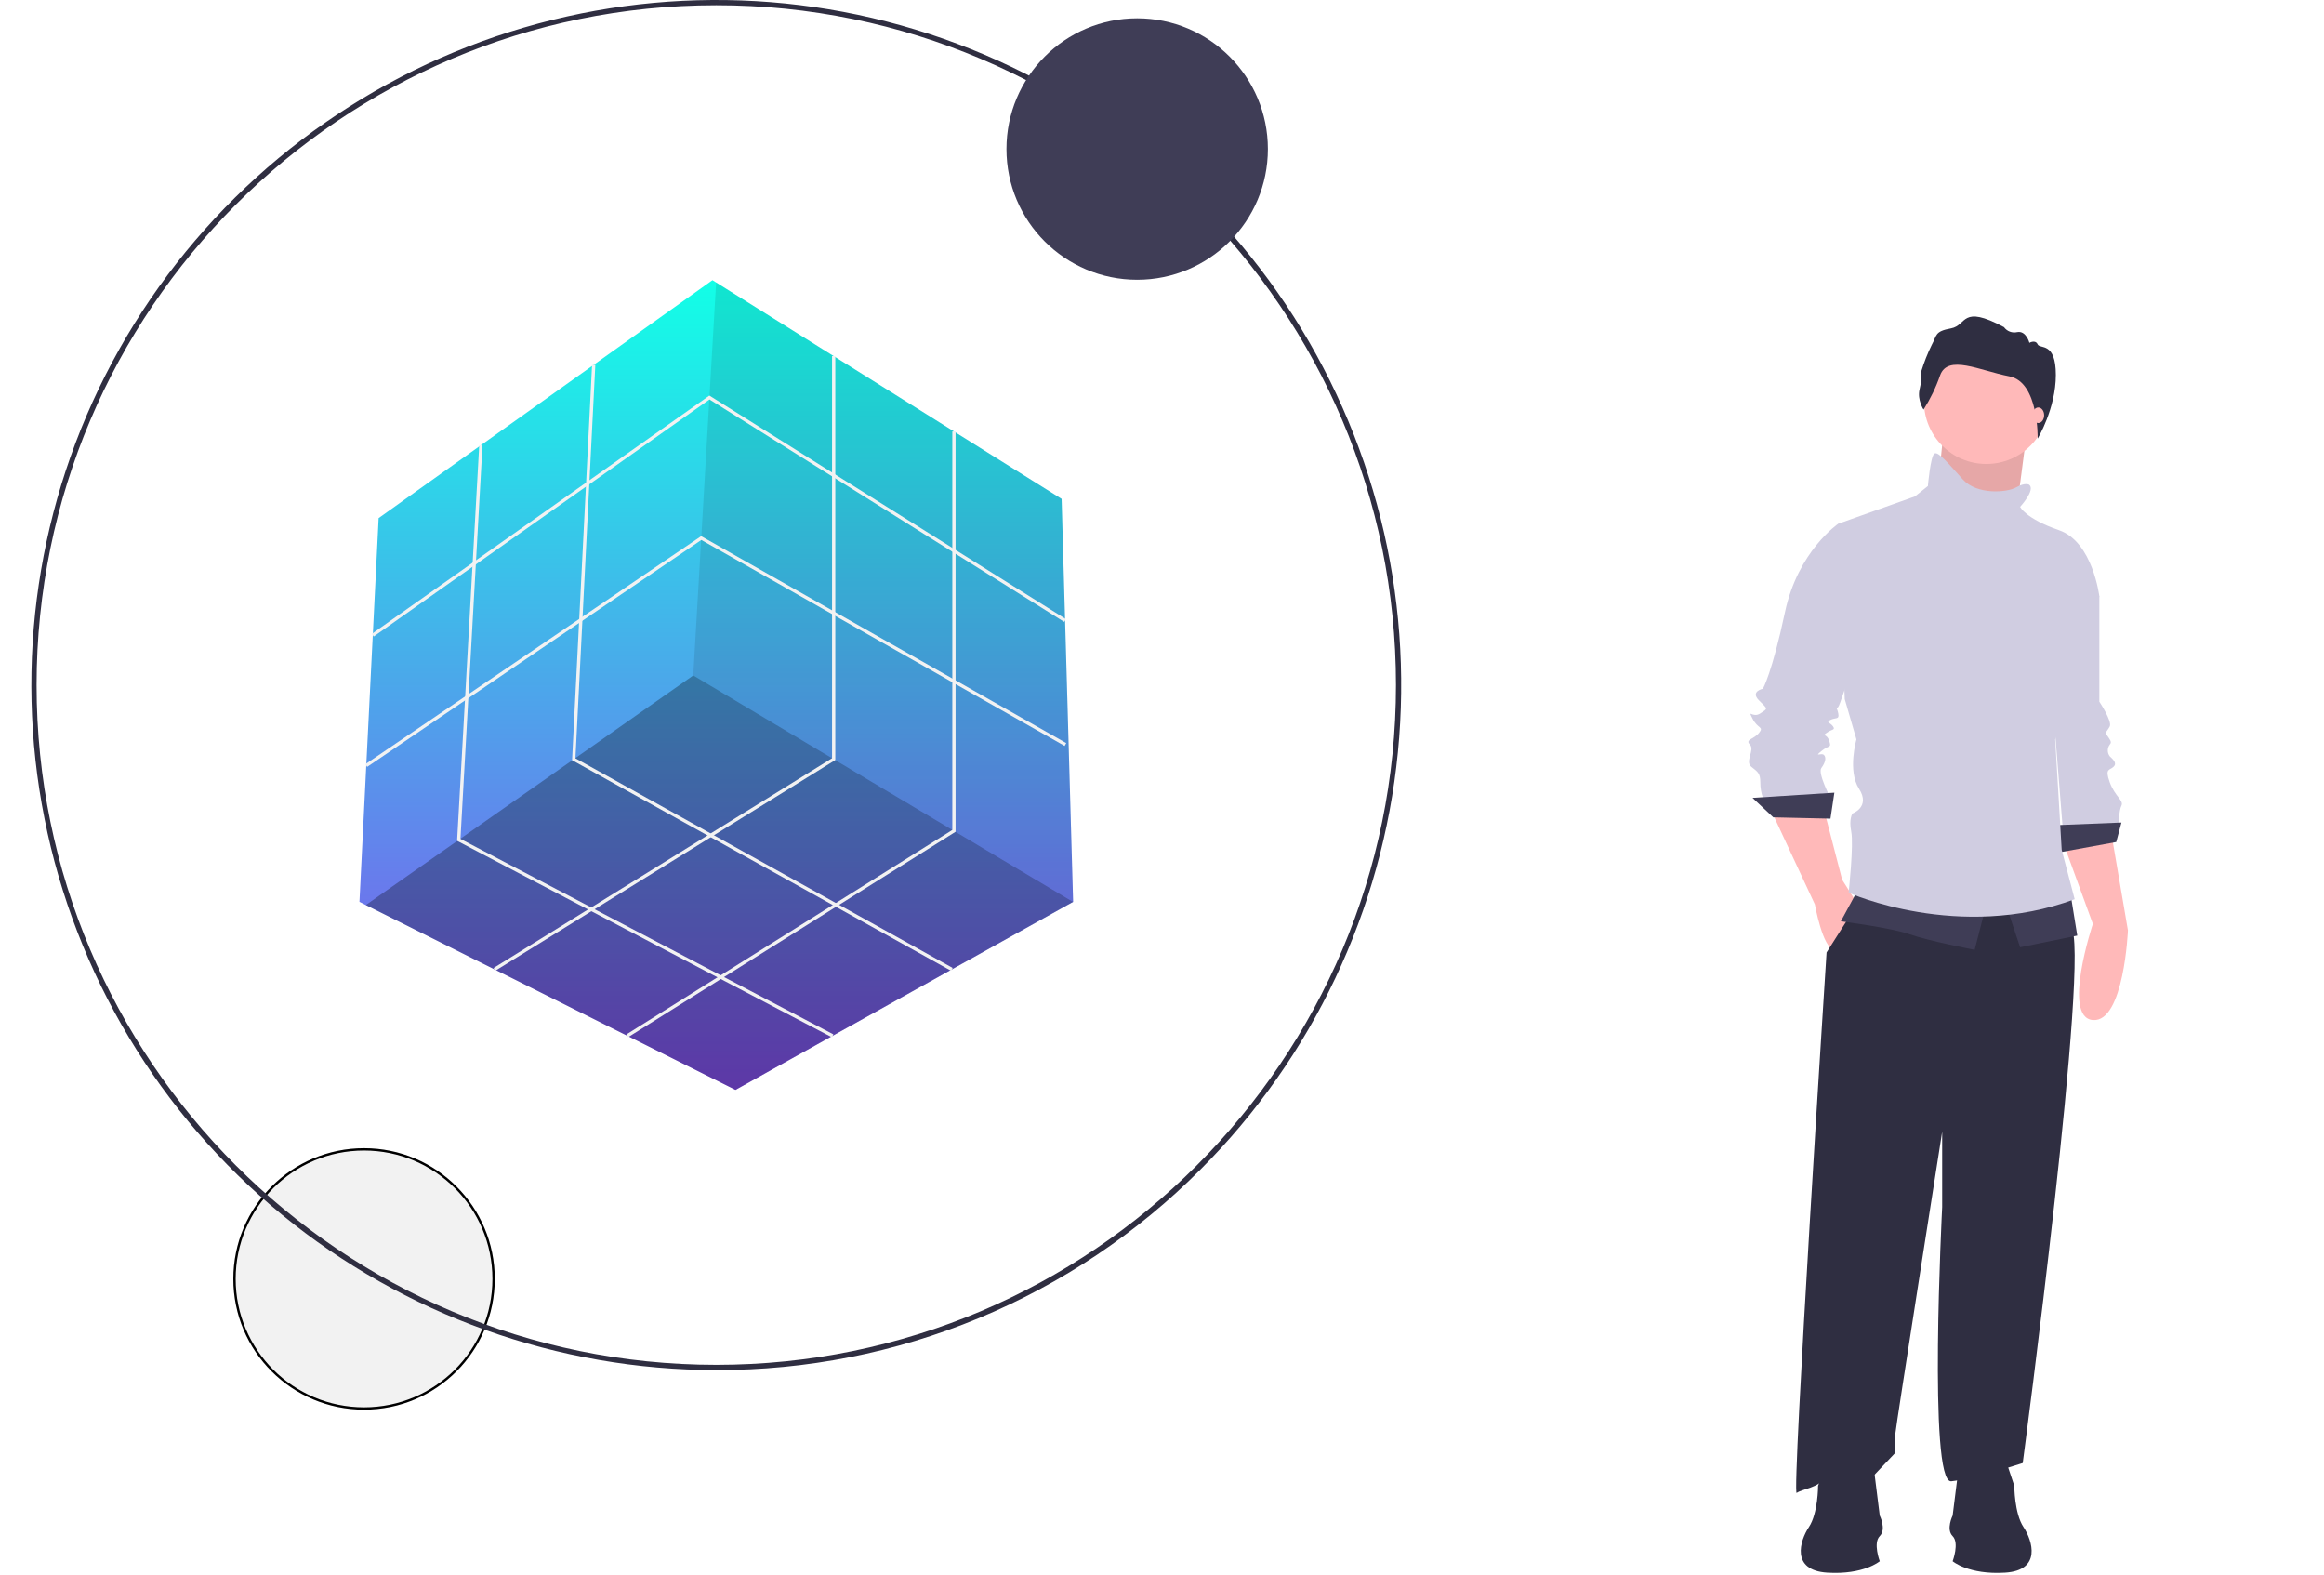 <svg width="996" height="675" viewBox="0 0 996 675" fill="none" xmlns="http://www.w3.org/2000/svg">
<g id="undraw_solution_mindset_34bi 1" clip-path="url(#clip0)">
<g id="cube">
<path id="Vector" d="M459.908 386.443L459.875 386.46L315.201 467.019L156.779 387.808L154.049 386.443L162.271 222.003L305.334 120.05L306.913 121.037L454.975 213.781L459.908 386.443Z" fill="url(#paint0_linear)"/>
<path id="Vector_2" opacity="0.3" d="M459.875 386.46L315.201 467.019L156.779 387.808L297.112 289.424L459.875 386.46Z" fill="black"/>
<path id="Vector_3" opacity="0.1" d="M459.908 386.443L297.112 289.424L306.913 121.037L454.975 213.781L459.908 386.443Z" fill="black"/>
<path id="Vector_4" d="M160.165 272.745L159.361 271.607L304.021 169.5L456.834 265.309L456.094 266.49L304.066 171.173L160.165 272.745Z" fill="#F2F2F2"/>
<path id="Vector_5" d="M157.361 328.61L156.579 327.458L300.505 229.743L300.882 229.957L456.963 318.417L456.275 319.629L300.571 231.382L157.361 328.61Z" fill="#F2F2F2"/>
<path id="Vector_6" d="M212.276 415.965L211.542 414.781L356.595 324.9V152.594H357.988V325.676L212.276 415.965Z" fill="#F2F2F2"/>
<path id="Vector_7" d="M269.209 444.428L268.469 443.248L408.138 355.645V184.879H409.531V356.416L269.209 444.428Z" fill="#F2F2F2"/>
<path id="Vector_8" d="M407.612 415.982L245.176 325.73L245.199 325.296L253.75 156.281L255.141 156.352L246.612 324.933L408.289 414.764L407.612 415.982Z" fill="#F2F2F2"/>
<path id="Vector_9" d="M356.507 444.455L195.895 360.288L195.92 359.841L205.388 190.742L206.779 190.82L197.337 359.471L357.154 443.221L356.507 444.455Z" fill="#F2F2F2"/>
</g>
<g id="orbit-ring">
<g id="Vector_10" filter="url(#filter0_d)">
<path d="M156.02 600.04C186.959 600.04 212.04 574.959 212.04 544.02C212.04 513.081 186.959 488 156.02 488C125.081 488 100 513.081 100 544.02C100 574.959 125.081 600.04 156.02 600.04Z" fill="#F2F2F2"/>
<path d="M211.54 544.02C211.54 574.683 186.683 599.54 156.02 599.54C125.357 599.54 100.5 574.683 100.5 544.02C100.5 513.357 125.357 488.5 156.02 488.5C186.683 488.5 211.54 513.357 211.54 544.02Z" stroke="black"/>
</g>
<path id="Vector_11" d="M306.979 587.069C239.068 587.069 173.258 563.522 120.761 520.44C68.266 477.358 32.332 417.407 19.083 350.8C5.834 284.194 16.09 215.055 48.102 155.163C80.115 95.271 131.905 48.331 194.646 22.343C257.388 -3.646 327.199 -7.075 392.186 12.638C457.173 32.351 513.314 73.988 551.043 130.454C588.773 186.92 605.756 254.721 599.099 322.305C592.443 389.889 562.559 453.074 514.538 501.095C487.345 528.437 454.998 550.115 419.37 564.872C383.743 579.63 345.542 587.174 306.979 587.069V587.069ZM306.979 2.241C146.359 2.241 15.685 132.914 15.685 293.534C15.685 454.154 146.359 584.828 306.979 584.828C467.598 584.828 598.272 454.154 598.272 293.534C598.272 132.914 467.598 2.241 306.979 2.241V2.241Z" fill="#2F2E41"/>
<path id="Vector_12" d="M487.357 119.879C518.294 119.879 543.375 94.799 543.375 63.861C543.375 32.923 518.294 7.843 487.357 7.843C456.419 7.843 431.339 32.923 431.339 63.861C431.339 94.799 456.419 119.879 487.357 119.879Z" fill="#3F3D56"/>
</g>
<path id="Vector_13" d="M884.137 360.814L896.942 395.888C896.942 395.888 883.58 435.971 896.942 437.085C910.303 438.198 911.973 398.671 911.973 398.671L904.736 356.361L884.137 360.814Z" fill="#FFB9B9"/>
<path id="Vector_14" d="M890.261 246.13L899.725 255.595V300.689C899.725 300.689 905.292 309.04 904.179 311.267C903.066 313.493 901.952 313.493 903.065 315.164C904.179 316.834 905.292 317.947 904.179 319.061C903.637 319.783 903.344 320.662 903.344 321.566C903.344 322.469 903.637 323.348 904.179 324.071C905.292 325.184 907.519 326.855 905.849 328.525C904.179 330.195 901.952 329.081 904.179 335.205C906.406 341.329 910.303 342.999 909.189 345.226C908.076 347.453 908.076 353.02 908.076 353.02L884.137 356.361L879.127 293.451L890.261 246.13Z" fill="#D0CDE1"/>
<path id="Vector_15" d="M909.189 352.464L881.353 353.577L882.467 365.268L906.963 360.814L909.189 352.464Z" fill="#3F3D56"/>
<path id="Vector_16" d="M832.641 187.953L829.3 221.357L863.26 226.367L865.765 207.16L868.271 187.953H832.641Z" fill="#FFB9B9"/>
<path id="Vector_17" opacity="0.1" d="M832.641 187.953L829.3 221.357L863.26 226.367L865.765 207.16L868.271 187.953H832.641Z" fill="black"/>
<path id="Vector_18" d="M758.875 346.897L777.804 387.537C777.804 387.537 781.144 406.465 786.155 407.022C791.165 407.579 796.176 387.537 796.176 387.537L789.495 376.959L781.701 346.896L758.875 346.897Z" fill="#FFB9B9"/>
<path id="Vector_19" d="M798.402 383.64L782.814 408.136C782.814 408.136 767.783 641.401 770.01 639.73C772.237 638.06 779.474 637.503 782.258 633.05C785.041 628.596 802.3 633.05 802.3 633.05L812.32 622.472V614.121C812.32 612.451 832.362 484.963 832.362 484.963V517.252C832.362 517.252 826.238 635.833 836.259 634.72C846.28 633.606 866.879 626.926 866.879 626.926C866.879 626.926 896.385 405.352 887.477 397.001C878.57 388.65 874.673 369.722 874.673 369.722L798.402 383.64Z" fill="#2F2E41"/>
<path id="Vector_20" d="M851.291 198.809C866.049 198.809 878.013 186.845 878.013 172.087C878.013 157.329 866.049 145.364 851.291 145.364C836.532 145.364 824.568 157.329 824.568 172.087C824.568 186.845 836.532 198.809 851.291 198.809Z" fill="#FFB9B9"/>
<path id="Vector_21" d="M791.722 226.645L787.825 224.418C787.825 224.418 770.567 236.11 764.999 262.275C759.432 288.441 755.535 295.122 755.535 295.122C755.535 295.122 749.968 296.235 753.865 300.132C757.762 304.029 757.762 303.472 754.422 305.699C751.081 307.926 748.855 303.472 751.081 307.926C753.308 312.38 756.092 311.267 753.865 314.05C751.638 316.834 747.741 316.834 749.968 319.061C752.195 321.287 747.741 326.298 750.525 328.525C753.308 330.752 754.422 331.308 754.422 335.205C754.405 337.48 754.781 339.74 755.535 341.886H784.485C784.485 341.886 778.917 331.308 780.588 329.082C782.258 326.855 782.814 324.628 781.701 323.514C780.588 322.401 777.247 324.628 780.588 321.844C783.928 319.061 785.041 320.731 783.928 317.39C782.814 314.05 780.588 315.72 782.814 314.05C785.041 312.38 786.711 312.937 785.598 311.267C784.485 309.596 782.258 309.596 784.485 308.483C786.711 307.369 788.382 308.483 787.825 305.699C787.268 302.916 786.711 304.029 787.825 302.916C788.938 301.802 800.629 263.945 800.629 262.832C800.629 261.719 791.722 226.645 791.722 226.645Z" fill="#D0CDE1"/>
<path id="Vector_22" d="M786.155 339.659L751.081 341.886L759.989 350.237L784.485 350.794L786.155 339.659Z" fill="#3F3D56"/>
<path id="Vector_23" d="M796.176 381.413L788.938 394.774C788.938 394.774 810.65 397.558 818.444 400.341C826.238 403.125 846.28 407.022 846.28 407.022L851.291 387.537L796.176 381.413Z" fill="#3F3D56"/>
<path id="Vector_24" d="M859.641 387.537L865.765 405.909L890.261 400.898L887.477 383.64L859.641 387.537Z" fill="#3F3D56"/>
<path id="Vector_25" d="M869.662 207.717C869.662 207.717 867.992 206.603 864.095 208.83C860.198 211.057 847.394 212.171 841.27 205.49C835.146 198.809 830.692 193.242 829.022 194.356C827.352 195.469 826.238 208.274 826.238 208.274L820.671 212.727L787.825 224.418L790.608 299.575L795.619 316.834C795.619 316.834 791.722 330.195 796.732 337.989C801.743 345.783 793.949 348.567 793.949 348.567C793.949 348.567 792.279 350.794 793.392 356.361C794.505 361.928 792.279 382.527 792.279 382.527C792.279 382.527 839.6 403.682 889.148 385.31L883.58 364.155L880.797 316.834C880.797 316.834 883.58 309.04 883.024 305.699C882.467 302.359 899.725 255.595 899.725 255.595C899.725 255.595 896.942 232.213 882.467 227.202C867.992 222.192 865.765 217.181 865.765 217.181C865.765 217.181 872.446 209.944 869.662 207.717Z" fill="#D0CDE1"/>
<path id="Vector_26" d="M824.383 175.51C824.383 175.51 821.608 171.348 822.675 166.865C823.313 164.32 823.565 161.694 823.422 159.074C824.616 155.19 826.115 151.407 827.905 147.76C830.146 143.705 829.079 141.997 836.123 140.716C843.167 139.435 840.286 130.257 858.857 140.182C859.483 141.057 860.355 141.727 861.362 142.107C862.369 142.487 863.465 142.56 864.514 142.317C868.356 141.57 869.743 146.906 869.743 146.906C869.743 146.906 872.305 145.412 873.265 147.547C874.226 149.681 881.075 146.266 881.075 160.674C881.075 175.083 873.281 187.953 873.281 187.953C873.281 187.953 873.852 163.716 861.152 161.262C848.451 158.807 834.789 151.656 831.48 160.835C829.694 165.986 827.312 170.912 824.383 175.51Z" fill="#2F2E41"/>
<path id="Vector_27" d="M873.559 181.273C874.943 181.273 876.065 179.777 876.065 177.932C876.065 176.088 874.943 174.592 873.559 174.592C872.176 174.592 871.054 176.088 871.054 177.932C871.054 179.777 872.176 181.273 873.559 181.273Z" fill="#FFB9B9"/>
<path id="Vector_28" d="M859.363 624.953L863.279 636.699C863.279 636.699 863.279 648.445 867.194 654.318C871.109 660.191 875.025 672.916 859.363 673.894C843.702 674.873 836.85 669 836.85 669C836.85 669 839.787 661.17 836.85 658.233C833.914 655.297 836.85 649.424 836.85 649.424L839.787 625.932L859.363 624.953Z" fill="#2F2E41"/>
<path id="Vector_29" d="M783.093 624.953L779.178 636.699C779.178 636.699 779.178 648.445 775.263 654.318C771.347 660.191 767.432 672.916 783.093 673.894C798.755 674.873 805.606 669 805.606 669C805.606 669 802.67 661.17 805.606 658.233C808.543 655.297 805.606 649.424 805.606 649.424L802.67 625.932L783.093 624.953Z" fill="#2F2E41"/>
</g>
<defs>
<filter id="filter0_d" x="96" y="488" width="120.04" height="120.04" filterUnits="userSpaceOnUse" color-interpolation-filters="sRGB">
<feFlood flood-opacity="0" result="BackgroundImageFix"/>
<feColorMatrix in="SourceAlpha" type="matrix" values="0 0 0 0 0 0 0 0 0 0 0 0 0 0 0 0 0 0 127 0"/>
<feOffset dy="4"/>
<feGaussianBlur stdDeviation="2"/>
<feColorMatrix type="matrix" values="0 0 0 0 0 0 0 0 0 0 0 0 0 0 0 0 0 0 0.25 0"/>
<feBlend mode="normal" in2="BackgroundImageFix" result="effect1_dropShadow"/>
<feBlend mode="normal" in="SourceGraphic" in2="effect1_dropShadow" result="shape"/>
</filter>
<linearGradient id="paint0_linear" x1="306.979" y1="120.05" x2="306.979" y2="467.019" gradientUnits="userSpaceOnUse">
<stop stop-color="#12FFE7"/>
<stop offset="1" stop-color="#854FEE"/>
</linearGradient>
<clipPath id="clip0">
<rect width="996" height="674.005" fill="white"/>
</clipPath>
</defs>
</svg>
